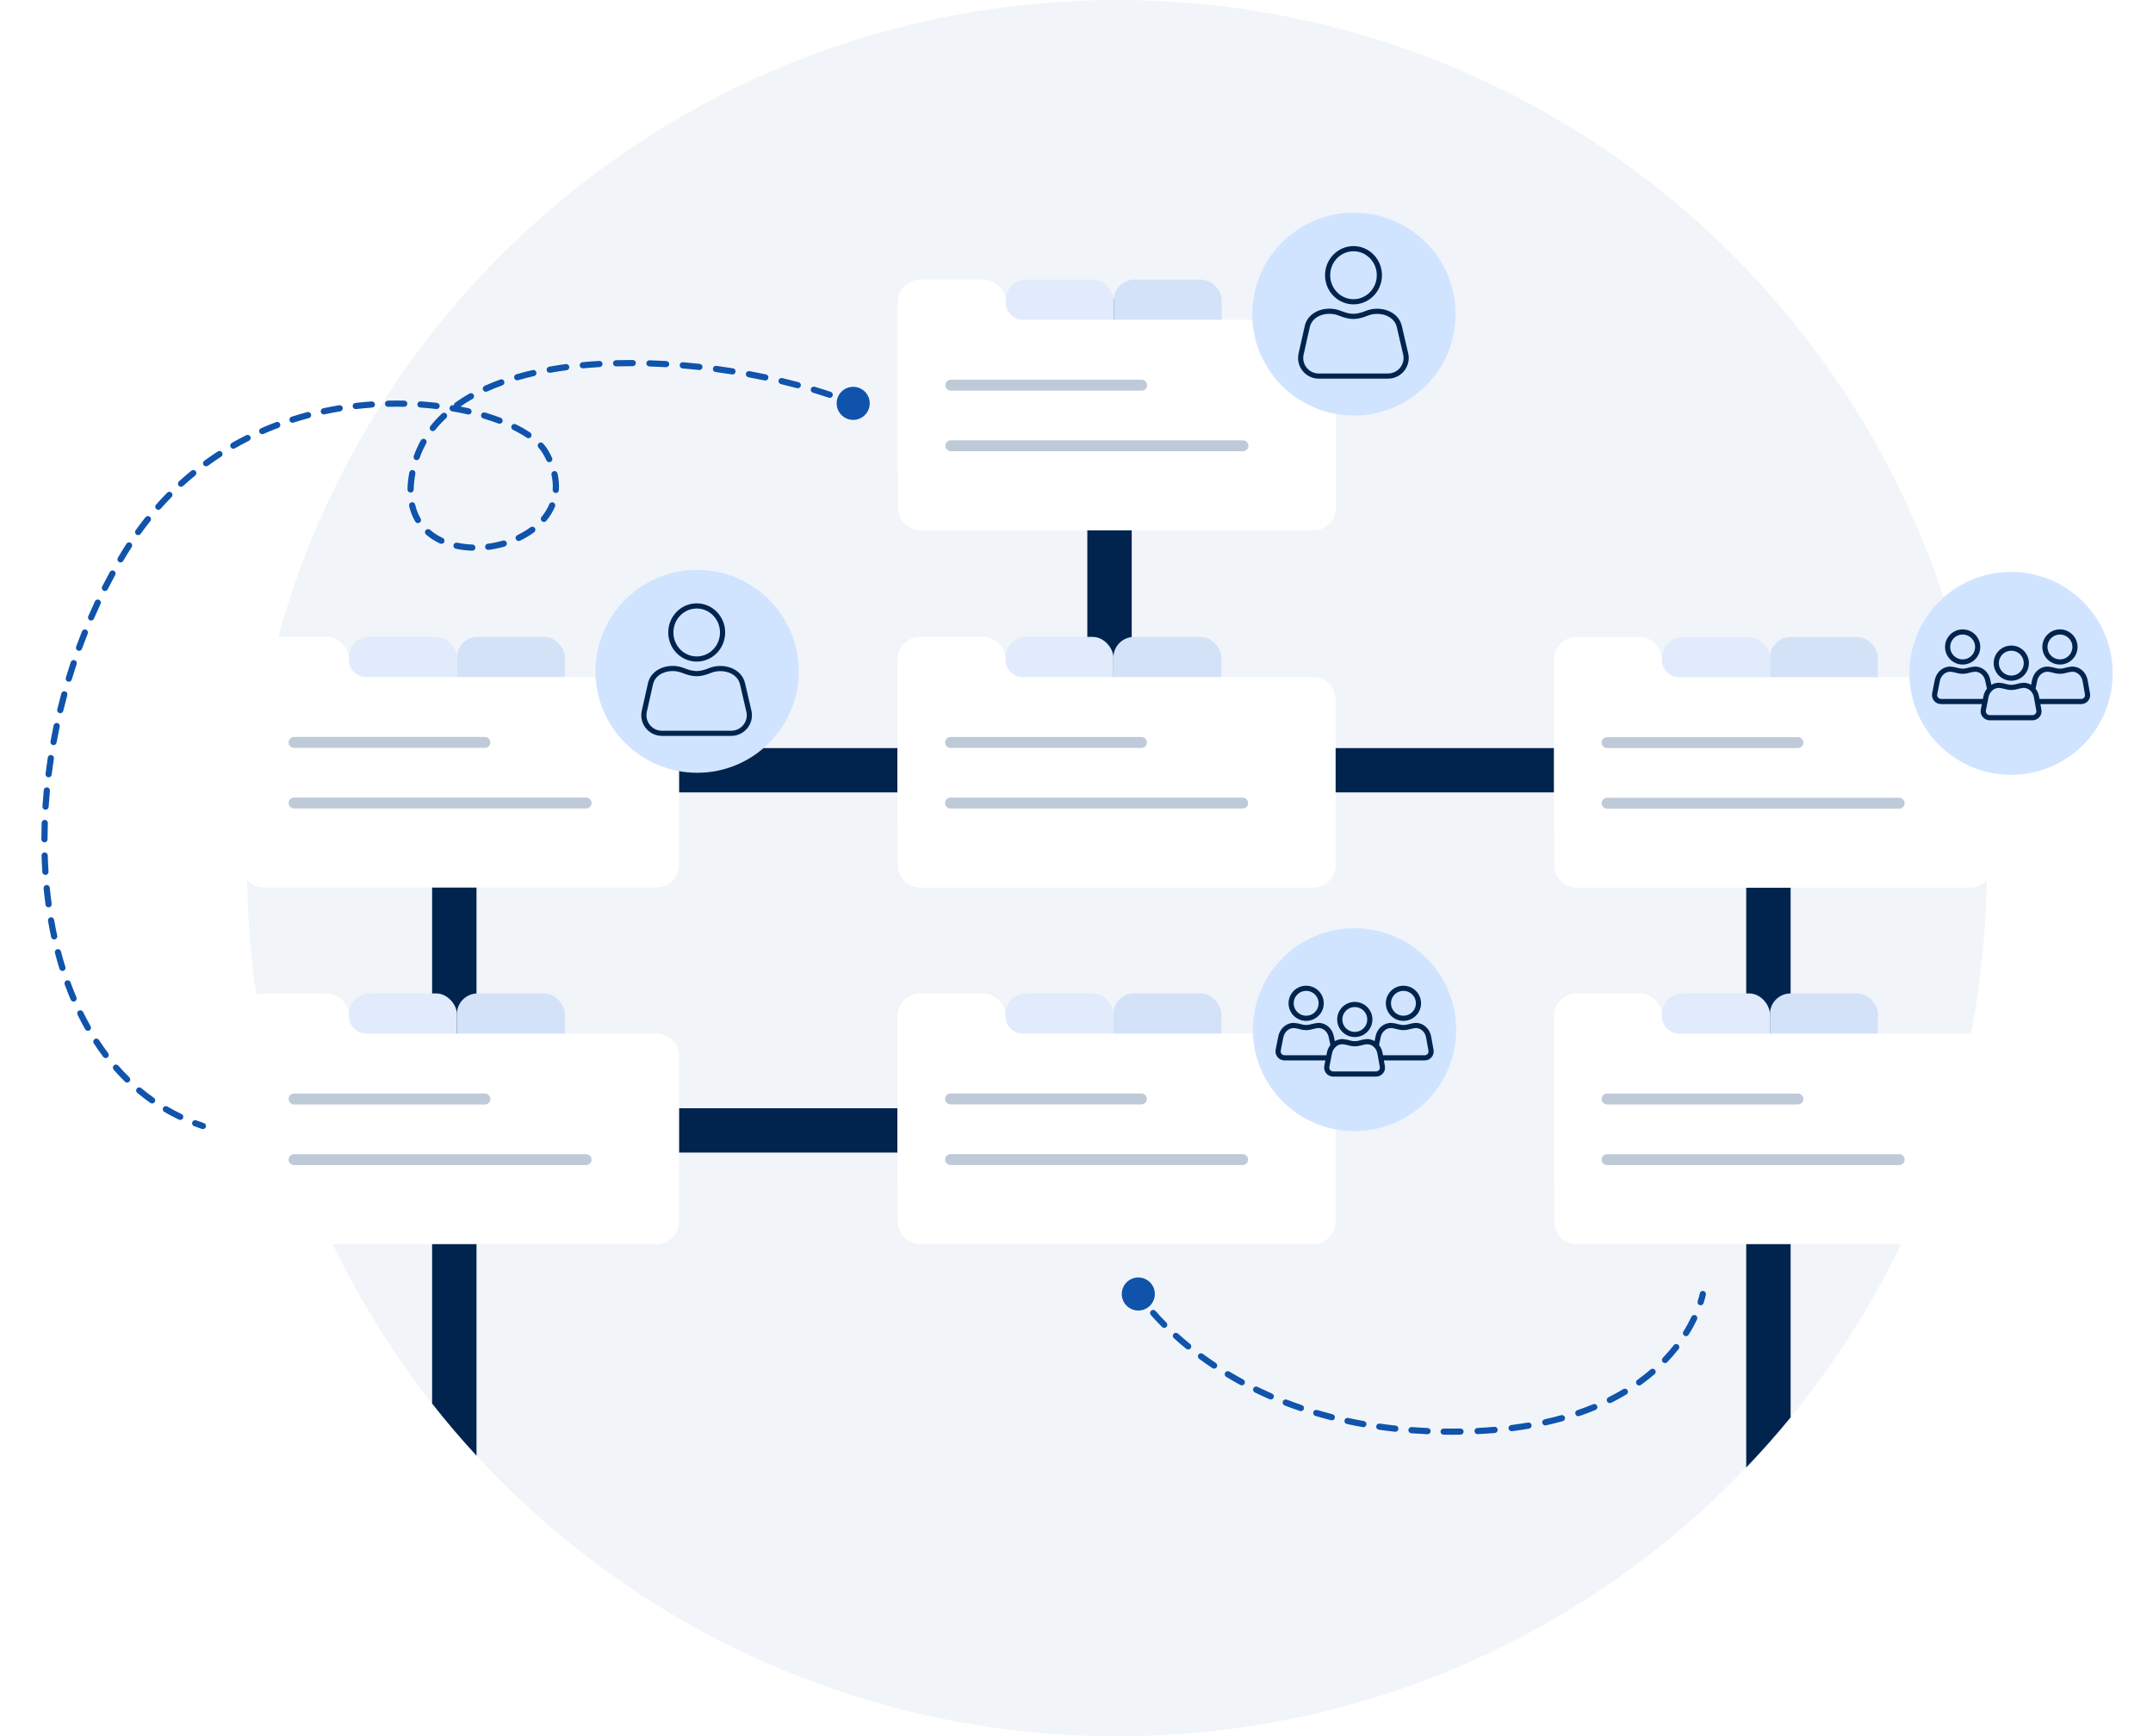 <svg width="2083" height="1680" viewBox="0 0 2083 1680" fill="none" xmlns="http://www.w3.org/2000/svg">
<path d="M1080.6 0C615.784 0 238.976 376.081 238.976 840C238.976 1035.46 305.866 1215.33 418.045 1358.05V766.723V723.83H1051.95V289.532H1094.93V723.83H1732.41V766.723V1371.44C1851.05 1226.66 1922.22 1041.62 1922.22 840C1922.22 376.081 1545.42 0 1080.6 0Z" fill="#F1F5F9"/>
<path d="M1094.93 766.723H1051.95H461.022V1072.34H940.926V1115.23H461.022V1408.52C614.838 1575.42 835.482 1680 1080.6 1680C1320.07 1680 1536.18 1580.18 1689.43 1419.96V766.723H1094.93Z" fill="#F1F5F9"/>
<path d="M1094.93 289.532H1051.95V723.83H418.045V766.723V1072.34V1115.23V1358.05C431.711 1375.44 446.05 1392.27 461.022 1408.52V1115.23H940.926V1072.34H461.022V766.723H1051.95H1094.93H1689.43V1419.96C1704.37 1404.35 1718.71 1388.16 1732.41 1371.44V766.723V723.83H1094.93V289.532Z" fill="#00244E"/>
<g filter="url(#filter0_d_1_2176)">
<rect x="1711.37" y="960.238" width="104.497" height="204.363" rx="20" fill="#D4E2F8"/>
<rect x="1606.87" y="960.24" width="104.497" height="204.363" rx="20" fill="#E1EBFB"/>
<path d="M1524.35 960.24C1512.21 960.24 1502.37 970.061 1502.37 982.176L1502.37 1142.67C1502.37 1143.39 1502.41 1144.11 1502.48 1144.81C1502.59 1146 1502.72 1147.19 1502.72 1148.38L1502.72 1180.9C1502.72 1193.01 1512.57 1202.83 1524.7 1202.83L1904.38 1202.83C1916.52 1202.83 1926.36 1193.01 1926.36 1180.9L1926.36 1021.03C1926.36 1008.92 1916.52 999.094 1904.38 999.094L1623.79 999.094C1614.45 999.094 1606.87 991.52 1606.87 982.176V982.176C1606.87 970.061 1597.03 960.24 1584.89 960.24L1524.35 960.24Z" fill="white"/>
<path d="M1548.53 1062.37C1548.53 1059.46 1550.9 1057.09 1553.82 1057.09L1738.44 1057.09C1741.36 1057.09 1743.73 1059.46 1743.73 1062.37C1743.73 1065.29 1741.36 1067.65 1738.44 1067.65L1553.82 1067.65C1550.9 1067.65 1548.53 1065.29 1548.53 1062.37Z" fill="#BFCAD8"/>
<path d="M1548.53 1121.03C1548.53 1118.11 1550.9 1115.75 1553.82 1115.75L1836.4 1115.75C1839.32 1115.75 1841.69 1118.11 1841.69 1121.03C1841.69 1123.94 1839.32 1126.31 1836.4 1126.31L1553.82 1126.31C1550.9 1126.31 1548.53 1123.94 1548.53 1121.03Z" fill="#BFCAD8"/>
<rect x="1076.21" y="960.181" width="104.497" height="204.363" rx="20" fill="#D4E2F8"/>
<rect x="971.713" y="960.184" width="104.497" height="204.363" rx="20" fill="#E1EBFB"/>
<path d="M889.194 960.183C877.056 960.183 867.215 970.004 867.215 982.12L867.215 1142.61C867.215 1143.33 867.251 1144.05 867.319 1144.76C867.435 1145.94 867.566 1147.13 867.566 1148.33L867.566 1180.84C867.566 1192.95 877.406 1202.78 889.545 1202.78L1269.22 1202.78C1281.36 1202.78 1291.2 1192.95 1291.2 1180.84L1291.2 1020.97C1291.2 1008.86 1281.36 999.037 1269.22 999.037L988.63 999.037C979.287 999.037 971.712 991.463 971.712 982.12V982.12C971.712 970.004 961.872 960.183 949.733 960.183L889.194 960.183Z" fill="white"/>
<path d="M913.373 1062.31C913.373 1059.4 915.74 1057.04 918.66 1057.04L1103.28 1057.04C1106.2 1057.04 1108.57 1059.4 1108.57 1062.31C1108.57 1065.23 1106.2 1067.59 1103.28 1067.59L918.66 1067.59C915.74 1067.59 913.373 1065.23 913.373 1062.31Z" fill="#BFCAD8"/>
<path d="M913.372 1120.97C913.372 1118.06 915.739 1115.69 918.66 1115.69L1201.24 1115.69C1204.16 1115.69 1206.53 1118.06 1206.53 1120.97C1206.53 1123.89 1204.16 1126.25 1201.24 1126.25L918.66 1126.25C915.739 1126.25 913.372 1123.89 913.372 1120.97Z" fill="#BFCAD8"/>
<g filter="url(#filter1_i_1_2176)">
<path d="M1406.84 994.32C1406.84 1048.53 1362.81 1092.48 1308.49 1092.48C1254.17 1092.48 1210.14 1048.53 1210.14 994.32C1210.14 940.107 1254.17 896.158 1308.49 896.158C1362.81 896.158 1406.84 940.107 1406.84 994.32Z" fill="#D1E4FF"/>
</g>
<path d="M1288.83 1010.83L1287.02 1002.29C1285.87 995.846 1280.4 990.732 1273.87 991.294C1269.45 991.674 1267.12 993.247 1262.69 993.247C1258.25 993.247 1255.92 991.674 1251.51 991.294C1244.95 990.73 1239.43 995.807 1238.16 1002.25L1235.64 1015.1C1234.88 1018.96 1237.83 1022.55 1241.77 1022.55L1283.27 1022.55M1335.9 1022.55L1377.4 1022.55C1381.24 1022.55 1384.15 1019.08 1383.48 1015.3L1381.15 1002.29C1379.99 995.846 1374.53 990.732 1368 991.294C1363.58 991.674 1361.25 993.247 1356.81 993.247C1352.38 993.247 1350.05 991.674 1345.63 991.294C1339.07 990.73 1333.56 995.807 1332.29 1002.25L1330.57 1010.83M1324.29 985.433C1324.29 993.447 1317.78 999.943 1309.75 999.943C1301.72 999.943 1295.21 993.447 1295.21 985.433C1295.21 977.42 1301.72 970.923 1309.75 970.923C1317.78 970.923 1324.29 977.42 1324.29 985.433ZM1309.75 1008.9C1305.32 1008.9 1302.98 1007.33 1298.57 1006.95C1292.01 1006.39 1286.5 1011.46 1285.23 1017.91L1282.7 1030.76C1281.94 1034.62 1284.9 1038.2 1288.83 1038.2L1330.34 1038.2C1334.18 1038.2 1337.09 1034.74 1336.41 1030.96L1334.08 1017.95C1332.93 1011.5 1327.47 1006.39 1320.93 1006.95C1316.52 1007.33 1314.18 1008.9 1309.75 1008.9ZM1277.22 969.776C1277.22 977.79 1270.71 984.286 1262.68 984.286C1254.66 984.286 1248.15 977.79 1248.15 969.776C1248.15 961.762 1254.66 955.266 1262.68 955.266C1270.71 955.266 1277.22 961.762 1277.22 969.776ZM1371.35 969.776C1371.35 977.79 1364.84 984.286 1356.81 984.286C1348.78 984.286 1342.27 977.79 1342.27 969.776C1342.27 961.762 1348.78 955.266 1356.81 955.266C1364.84 955.266 1371.35 961.762 1371.35 969.776Z" stroke="#00244E" stroke-width="5"/>
<rect x="441.05" y="960.238" width="104.497" height="204.363" rx="20" fill="#D4E2F8"/>
<rect x="336.554" y="960.24" width="104.497" height="204.363" rx="20" fill="#E1EBFB"/>
<path d="M254.035 960.24C241.896 960.24 232.056 970.061 232.056 982.176L232.056 1142.67C232.056 1143.39 232.091 1144.11 232.16 1144.81C232.275 1146 232.406 1147.19 232.406 1148.38L232.406 1180.9C232.406 1193.01 242.247 1202.83 254.385 1202.83L634.064 1202.83C646.203 1202.83 656.043 1193.01 656.043 1180.9L656.043 1021.03C656.043 1008.92 646.203 999.094 634.064 999.094L353.471 999.094C344.127 999.094 336.553 991.52 336.553 982.176V982.176C336.553 970.061 326.712 960.24 314.574 960.24L254.035 960.24Z" fill="white"/>
<path d="M278.213 1062.37C278.213 1059.46 280.58 1057.09 283.501 1057.09L468.12 1057.09C471.04 1057.09 473.408 1059.46 473.408 1062.37C473.408 1065.29 471.04 1067.65 468.12 1067.65L283.501 1067.65C280.58 1067.65 278.213 1065.29 278.213 1062.37Z" fill="#BFCAD8"/>
<path d="M278.212 1121.03C278.212 1118.11 280.58 1115.75 283.5 1115.75L566.081 1115.75C569.001 1115.75 571.369 1118.11 571.369 1121.03C571.369 1123.94 569.001 1126.31 566.081 1126.31L283.5 1126.31C280.58 1126.31 278.212 1123.94 278.212 1121.03Z" fill="#BFCAD8"/>
<rect x="1711.37" y="615.398" width="104.497" height="204.363" rx="20" fill="#D4E2F8"/>
<rect x="1606.87" y="615.401" width="104.497" height="204.363" rx="20" fill="#E1EBFB"/>
<path d="M1524.35 615.4C1512.21 615.4 1502.37 625.221 1502.37 637.337L1502.37 797.826C1502.37 798.55 1502.41 799.266 1502.48 799.973C1502.59 801.161 1502.72 802.35 1502.72 803.545L1502.72 836.056C1502.72 848.172 1512.57 857.993 1524.7 857.993L1904.38 857.993C1916.52 857.993 1926.36 848.172 1926.36 836.056L1926.36 676.191C1926.36 664.076 1916.52 654.254 1904.38 654.254L1623.79 654.254C1614.45 654.254 1606.87 646.68 1606.87 637.337V637.337C1606.87 625.221 1597.03 615.4 1584.89 615.4L1524.35 615.4Z" fill="white"/>
<path d="M1548.53 717.532C1548.53 714.617 1550.9 712.254 1553.82 712.254L1738.44 712.254C1741.36 712.254 1743.73 714.617 1743.73 717.532C1743.73 720.446 1741.36 722.809 1738.44 722.809L1553.82 722.809C1550.9 722.809 1548.53 720.446 1548.53 717.532Z" fill="#BFCAD8"/>
<path d="M1548.53 776.19C1548.53 773.275 1550.9 770.912 1553.82 770.912L1836.4 770.912C1839.32 770.912 1841.69 773.275 1841.69 776.19C1841.69 779.104 1839.32 781.467 1836.4 781.467L1553.82 781.467C1550.9 781.467 1548.53 779.104 1548.53 776.19Z" fill="#BFCAD8"/>
<g filter="url(#filter2_i_1_2176)">
<path d="M2042 649.537C2042 703.75 1997.97 747.699 1943.65 747.699C1889.33 747.699 1845.3 703.75 1845.3 649.537C1845.3 595.324 1889.33 551.375 1943.65 551.375C1997.97 551.375 2042 595.324 2042 649.537Z" fill="#D1E4FF"/>
</g>
<path d="M1923.99 666.049L1922.18 657.506C1921.03 651.063 1915.56 645.949 1909.03 646.511C1904.61 646.891 1902.28 648.464 1897.85 648.464C1893.41 648.464 1891.08 646.891 1886.66 646.511C1880.11 645.947 1874.59 651.024 1873.32 657.47L1870.79 670.321C1870.04 674.176 1872.99 677.764 1876.93 677.764L1918.43 677.764M1971.05 677.764L2012.56 677.764C2016.4 677.764 2019.31 674.296 2018.63 670.519L2016.31 657.506C2015.15 651.063 2009.69 645.949 2003.16 646.511C1998.74 646.891 1996.41 648.464 1991.97 648.464C1987.54 648.464 1985.21 646.891 1980.79 646.511C1974.23 645.947 1968.72 651.024 1967.45 657.47L1965.73 666.049M1959.44 640.65C1959.44 648.664 1952.94 655.16 1944.91 655.16C1936.88 655.16 1930.37 648.664 1930.37 640.65C1930.37 632.637 1936.88 626.14 1944.91 626.14C1952.94 626.14 1959.44 632.637 1959.44 640.65ZM1944.91 664.122C1940.48 664.122 1938.14 662.548 1933.73 662.168C1927.17 661.604 1921.65 666.681 1920.39 673.128L1917.86 685.978C1917.1 689.833 1920.06 693.421 1923.99 693.421L1965.49 693.421C1969.34 693.421 1972.25 689.953 1971.57 686.177L1969.24 673.163C1968.09 666.721 1962.63 661.606 1956.09 662.168C1951.68 662.548 1949.34 664.122 1944.91 664.122ZM1912.38 624.993C1912.38 633.007 1905.87 639.503 1897.84 639.503C1889.81 639.503 1883.31 633.007 1883.31 624.993C1883.31 616.979 1889.81 610.483 1897.84 610.483C1905.87 610.483 1912.38 616.979 1912.38 624.993ZM2006.51 624.993C2006.51 633.007 2000 639.503 1991.97 639.503C1983.94 639.503 1977.43 633.007 1977.43 624.993C1977.43 616.979 1983.94 610.483 1991.97 610.483C2000 610.483 2006.51 616.979 2006.51 624.993Z" stroke="#00244E" stroke-width="5"/>
<rect x="1076.21" y="615.26" width="104.497" height="204.363" rx="20" fill="#D4E2F8"/>
<rect x="971.713" y="615.262" width="104.497" height="204.363" rx="20" fill="#E1EBFB"/>
<path d="M889.194 615.261C877.056 615.261 867.215 625.083 867.215 637.198L867.215 797.687C867.215 798.412 867.251 799.128 867.319 799.834C867.435 801.023 867.566 802.212 867.566 803.406L867.566 835.918C867.566 848.033 877.406 857.855 889.545 857.855L1269.22 857.855C1281.36 857.855 1291.2 848.033 1291.2 835.918L1291.2 676.053C1291.2 663.937 1281.36 654.116 1269.22 654.116L988.63 654.116C979.287 654.116 971.712 646.542 971.712 637.198V637.198C971.712 625.083 961.872 615.261 949.733 615.261L889.194 615.261Z" fill="white"/>
<path d="M913.373 717.393C913.373 714.478 915.74 712.116 918.66 712.116L1103.28 712.116C1106.2 712.116 1108.57 714.478 1108.57 717.393C1108.57 720.308 1106.2 722.671 1103.28 722.671L918.66 722.671C915.74 722.671 913.373 720.308 913.373 717.393Z" fill="#BFCAD8"/>
<path d="M913.372 776.051C913.372 773.136 915.739 770.774 918.66 770.774L1201.24 770.774C1204.16 770.774 1206.53 773.136 1206.53 776.051C1206.53 778.966 1204.16 781.329 1201.24 781.329L918.66 781.329C915.739 781.329 913.372 778.966 913.372 776.051Z" fill="#BFCAD8"/>
<rect x="441.05" y="615.204" width="104.497" height="204.363" rx="20" fill="#D4E2F8"/>
<rect x="336.554" y="615.206" width="104.497" height="204.363" rx="20" fill="#E1EBFB"/>
<path d="M254.035 615.205C241.896 615.205 232.056 625.027 232.056 637.142L232.056 797.631C232.056 798.356 232.091 799.072 232.16 799.778C232.275 800.967 232.406 802.156 232.406 803.35L232.406 835.862C232.406 847.977 242.247 857.798 254.385 857.798L634.064 857.798C646.203 857.798 656.043 847.977 656.043 835.862L656.043 675.997C656.043 663.881 646.203 654.06 634.064 654.06L353.471 654.06C344.127 654.06 336.553 646.485 336.553 637.142V637.142C336.553 625.027 326.712 615.205 314.574 615.205L254.035 615.205Z" fill="white"/>
<path d="M278.213 717.337C278.213 714.422 280.58 712.059 283.501 712.059L468.12 712.059C471.04 712.059 473.408 714.422 473.408 717.337C473.408 720.252 471.04 722.614 468.12 722.614L283.501 722.614C280.58 722.614 278.213 720.252 278.213 717.337Z" fill="#BFCAD8"/>
<path d="M278.212 775.995C278.212 773.08 280.58 770.717 283.5 770.717L566.081 770.717C569.001 770.717 571.369 773.08 571.369 775.995C571.369 778.91 569.001 781.273 566.081 781.273L283.5 781.273C280.58 781.273 278.212 778.91 278.212 775.995Z" fill="#BFCAD8"/>
<g filter="url(#filter3_i_1_2176)">
<path d="M770.796 647.571C770.796 701.785 726.763 745.733 672.445 745.733C618.126 745.733 574.093 701.785 574.093 647.571C574.093 593.358 618.126 549.409 672.445 549.409C726.763 549.409 770.796 593.358 770.796 647.571Z" fill="#D1E4FF"/>
</g>
<path d="M698.09 610.974C698.09 625.216 686.826 636.662 673.053 636.662C659.281 636.662 648.017 625.216 648.017 610.974C648.017 596.731 659.281 585.286 673.053 585.286C686.826 585.286 698.09 596.731 698.09 610.974Z" stroke="#00244E" stroke-width="5"/>
<path d="M717.38 660.601L723.53 687.083C726.079 698.056 717.748 708.542 706.484 708.542L639.437 708.542C628.227 708.542 619.908 698.151 622.361 687.213L628.308 660.691C629.736 654.322 634.329 649.815 640.325 647.514C646.354 645.199 653.644 645.196 660.011 647.802C664.367 649.584 668.888 650.837 673.066 650.824C677.075 650.812 681.4 649.611 685.573 647.901C691.94 645.292 699.235 645.257 705.278 647.529C711.287 649.788 715.905 654.25 717.38 660.601Z" stroke="#00244E" stroke-width="5"/>
<rect x="1076.49" y="269.539" width="104.497" height="204.363" rx="20" fill="#D4E2F8"/>
<rect x="971.991" y="269.542" width="104.497" height="204.363" rx="20" fill="#E1EBFB"/>
<path d="M889.472 269.541C877.334 269.541 867.493 279.362 867.493 291.478L867.493 451.967C867.493 452.691 867.528 453.407 867.597 454.113C867.713 455.302 867.844 456.491 867.844 457.685L867.844 490.197C867.844 502.312 877.684 512.134 889.823 512.134L1269.5 512.134C1281.64 512.134 1291.48 502.312 1291.48 490.197L1291.48 330.332C1291.48 318.217 1281.64 308.395 1269.5 308.395L988.908 308.395C979.565 308.395 971.99 300.821 971.99 291.478V291.478C971.99 279.362 962.15 269.541 950.011 269.541L889.472 269.541Z" fill="white"/>
<path d="M913.65 371.672C913.65 368.758 916.018 366.395 918.938 366.395L1103.56 366.395C1106.48 366.395 1108.85 368.758 1108.85 371.672C1108.85 374.587 1106.48 376.95 1103.56 376.95L918.938 376.95C916.018 376.95 913.65 374.587 913.65 371.672Z" fill="#BFCAD8"/>
<path d="M913.65 430.33C913.65 427.416 916.017 425.053 918.937 425.053L1201.52 425.053C1204.44 425.053 1206.81 427.416 1206.81 430.33C1206.81 433.245 1204.44 435.608 1201.52 435.608L918.937 435.608C916.017 435.608 913.65 433.245 913.65 430.33Z" fill="#BFCAD8"/>
<g filter="url(#filter4_i_1_2176)">
<path d="M1406.23 301.907C1406.23 356.12 1362.2 400.069 1307.88 400.069C1253.56 400.069 1209.53 356.12 1209.53 301.907C1209.53 247.694 1253.56 203.745 1307.88 203.745C1362.2 203.745 1406.23 247.694 1406.23 301.907Z" fill="#D1E4FF"/>
</g>
<path d="M1333.53 265.309C1333.53 279.552 1322.26 290.997 1308.49 290.997C1294.72 290.997 1283.46 279.552 1283.46 265.309C1283.46 251.067 1294.72 239.621 1308.49 239.621C1322.26 239.621 1333.53 251.067 1333.53 265.309Z" stroke="#00244E" stroke-width="5"/>
<path d="M1352.82 314.936L1358.97 341.419C1361.52 352.391 1353.19 362.878 1341.92 362.878L1274.87 362.878C1263.67 362.878 1255.35 352.487 1257.8 341.549L1263.75 315.026C1265.17 308.658 1269.77 304.151 1275.76 301.849C1281.79 299.535 1289.08 299.532 1295.45 302.137C1299.8 303.92 1304.33 305.172 1308.5 305.16C1312.51 305.148 1316.84 303.946 1321.01 302.236C1327.38 299.627 1334.67 299.592 1340.72 301.864C1346.73 304.124 1351.34 308.585 1352.82 314.936Z" stroke="#00244E" stroke-width="5"/>
<path d="M1084.3 1251.06C1084.3 1242.23 1091.46 1235.06 1100.3 1235.06C1109.13 1235.06 1116.3 1242.23 1116.3 1251.06C1116.3 1259.9 1109.13 1267.06 1100.3 1267.06C1091.46 1267.06 1084.3 1259.9 1084.3 1251.06ZM1643.5 1250.54C1643.79 1248.91 1645.35 1247.82 1646.98 1248.11C1648.61 1248.4 1649.7 1249.96 1649.41 1251.59L1643.5 1250.54ZM1107.18 1255.56C1108.18 1256.89 1107.92 1258.77 1106.59 1259.77C1105.27 1260.77 1103.39 1260.51 1102.39 1259.18L1107.18 1255.56ZM1112.43 1271.41C1111.34 1270.17 1111.45 1268.27 1112.7 1267.18C1113.94 1266.08 1115.83 1266.2 1116.93 1267.44L1112.43 1271.41ZM1127.51 1278.72C1128.68 1279.9 1128.68 1281.8 1127.5 1282.97C1126.33 1284.13 1124.43 1284.13 1123.26 1282.95L1127.51 1278.72ZM1134.68 1293.83C1133.45 1292.72 1133.35 1290.82 1134.47 1289.59C1135.58 1288.36 1137.47 1288.27 1138.7 1289.38L1134.68 1293.83ZM1150.43 1299.44C1151.72 1300.49 1151.91 1302.38 1150.86 1303.66C1149.82 1304.95 1147.93 1305.14 1146.64 1304.09L1150.43 1299.44ZM1159.15 1313.79C1157.82 1312.81 1157.54 1310.93 1158.52 1309.59C1159.5 1308.26 1161.38 1307.98 1162.71 1308.96L1159.15 1313.79ZM1175.34 1317.81C1176.71 1318.73 1177.09 1320.59 1176.17 1321.97C1175.25 1323.35 1173.38 1323.72 1172.01 1322.8L1175.34 1317.81ZM1185.33 1331.25C1183.91 1330.39 1183.45 1328.55 1184.31 1327.13C1185.16 1325.71 1187 1325.26 1188.42 1326.11L1185.33 1331.25ZM1201.89 1333.82C1203.35 1334.61 1203.89 1336.43 1203.1 1337.89C1202.3 1339.34 1200.48 1339.88 1199.03 1339.09L1201.89 1333.82ZM1212.99 1346.29C1211.51 1345.56 1210.89 1343.76 1211.61 1342.27C1212.34 1340.78 1214.14 1340.17 1215.62 1340.89L1212.99 1346.29ZM1229.68 1347.38C1231.19 1348.04 1231.89 1349.81 1231.23 1351.33C1230.56 1352.85 1228.8 1353.54 1227.28 1352.88L1229.68 1347.38ZM1241.83 1358.86C1240.29 1358.27 1239.52 1356.53 1240.12 1354.98C1240.72 1353.44 1242.46 1352.67 1244 1353.27L1241.83 1358.86ZM1258.56 1358.57C1260.13 1359.1 1260.97 1360.81 1260.43 1362.37C1259.9 1363.94 1258.19 1364.78 1256.63 1364.25L1258.56 1358.57ZM1271.62 1369.03C1270.03 1368.56 1269.12 1366.89 1269.6 1365.3C1270.07 1363.71 1271.74 1362.8 1273.33 1363.28L1271.62 1369.03ZM1288.27 1367.41C1289.87 1367.82 1290.84 1369.45 1290.43 1371.06C1290.02 1372.66 1288.38 1373.63 1286.78 1373.22L1288.27 1367.41ZM1302.08 1376.83C1300.46 1376.48 1299.44 1374.89 1299.79 1373.27C1300.14 1371.65 1301.73 1370.62 1303.35 1370.97L1302.08 1376.83ZM1318.57 1373.98C1320.2 1374.27 1321.28 1375.83 1320.99 1377.46C1320.7 1379.09 1319.14 1380.17 1317.51 1379.88L1318.57 1373.98ZM1333.04 1382.38C1331.4 1382.15 1330.26 1380.63 1330.49 1378.99C1330.73 1377.35 1332.25 1376.21 1333.89 1376.44L1333.04 1382.38ZM1349.3 1378.38C1350.95 1378.56 1352.14 1380.04 1351.96 1381.69C1351.78 1383.34 1350.3 1384.53 1348.66 1384.35L1349.3 1378.38ZM1364.35 1385.8C1362.7 1385.67 1361.46 1384.23 1361.59 1382.58C1361.71 1380.93 1363.15 1379.69 1364.8 1379.82L1364.35 1385.8ZM1380.26 1380.75C1381.91 1380.82 1383.2 1382.22 1383.12 1383.88C1383.05 1385.53 1381.65 1386.82 1379.99 1386.74L1380.26 1380.75ZM1395.65 1387.21C1394 1387.18 1392.67 1385.82 1392.7 1384.16C1392.72 1382.51 1394.08 1381.18 1395.74 1381.21L1395.65 1387.21ZM1411.96 1381.2C1413.62 1381.17 1414.98 1382.49 1415.01 1384.15C1415.04 1385.81 1413.72 1387.17 1412.06 1387.2L1411.96 1381.2ZM1428.67 1386.66C1427.02 1386.74 1425.61 1385.47 1425.53 1383.81C1425.45 1382.16 1426.72 1380.75 1428.38 1380.67L1428.67 1386.66ZM1444.75 1379.57C1446.4 1379.42 1447.85 1380.65 1447.99 1382.3C1448.13 1383.95 1446.91 1385.4 1445.26 1385.54L1444.75 1379.57ZM1461.81 1383.8C1460.17 1384 1458.67 1382.84 1458.46 1381.19C1458.25 1379.55 1459.42 1378.05 1461.06 1377.84L1461.81 1383.8ZM1477.3 1375.44C1478.94 1375.16 1480.49 1376.26 1480.76 1377.89C1481.04 1379.52 1479.95 1381.07 1478.31 1381.35L1477.3 1375.44ZM1494.72 1378.15C1493.1 1378.5 1491.5 1377.48 1491.14 1375.86C1490.78 1374.25 1491.8 1372.64 1493.42 1372.29L1494.72 1378.15ZM1509.36 1368.32C1510.95 1367.88 1512.61 1368.82 1513.05 1370.41C1513.49 1372.01 1512.56 1373.66 1510.96 1374.11L1509.36 1368.32ZM1526.97 1369.16C1525.4 1369.7 1523.7 1368.86 1523.16 1367.29C1522.63 1365.73 1523.46 1364.02 1525.03 1363.49L1526.97 1369.16ZM1540.34 1357.71C1541.87 1357.08 1543.62 1357.8 1544.26 1359.33C1544.89 1360.86 1544.17 1362.62 1542.64 1363.25L1540.34 1357.71ZM1557.83 1356.32C1556.35 1357.06 1554.55 1356.46 1553.81 1354.98C1553.07 1353.5 1553.67 1351.7 1555.15 1350.96L1557.83 1356.32ZM1569.51 1343.09C1570.93 1342.23 1572.77 1342.7 1573.62 1344.12C1574.48 1345.54 1574.02 1347.38 1572.59 1348.23L1569.51 1343.09ZM1586.6 1339.03C1585.25 1340 1583.38 1339.69 1582.41 1338.35C1581.44 1337 1581.75 1335.13 1583.09 1334.16L1586.6 1339.03ZM1595.92 1324.06C1597.17 1322.97 1599.06 1323.11 1600.15 1324.37C1601.23 1325.62 1601.09 1327.51 1599.84 1328.6L1595.92 1324.06ZM1612.05 1317C1610.9 1318.2 1609 1318.24 1607.8 1317.1C1606.61 1315.95 1606.57 1314.05 1607.71 1312.86L1612.05 1317ZM1618.35 1300.57C1619.37 1299.27 1621.26 1299.04 1622.56 1300.06C1623.87 1301.08 1624.1 1302.96 1623.08 1304.27L1618.35 1300.57ZM1632.75 1290.46C1631.87 1291.87 1630.02 1292.3 1628.61 1291.42C1627.21 1290.54 1626.78 1288.69 1627.66 1287.29L1632.75 1290.46ZM1635.47 1273.06C1636.18 1271.57 1637.97 1270.93 1639.47 1271.64C1640.96 1272.36 1641.6 1274.15 1640.89 1275.64L1635.47 1273.06ZM1647.18 1259.92C1646.68 1261.49 1644.99 1262.36 1643.41 1261.85C1641.83 1261.35 1640.96 1259.66 1641.47 1258.08L1647.18 1259.92ZM1100.3 1251.06C1102.83 1249.46 1102.83 1249.46 1102.83 1249.46C1102.83 1249.46 1102.83 1249.46 1102.83 1249.46C1102.83 1249.46 1102.83 1249.46 1102.83 1249.46C1102.83 1249.46 1102.83 1249.46 1102.83 1249.46C1102.83 1249.46 1102.83 1249.46 1102.83 1249.46C1102.84 1249.46 1102.84 1249.47 1102.84 1249.48C1102.85 1249.49 1102.87 1249.51 1102.89 1249.54C1102.93 1249.61 1102.99 1249.7 1103.08 1249.83C1103.25 1250.1 1103.51 1250.49 1103.87 1251.01C1104.59 1252.06 1105.69 1253.6 1107.18 1255.56L1102.39 1259.18C1100.85 1257.15 1099.7 1255.53 1098.94 1254.42C1098.55 1253.86 1098.26 1253.43 1098.07 1253.14C1097.97 1252.99 1097.9 1252.88 1097.85 1252.8C1097.82 1252.76 1097.8 1252.73 1097.79 1252.7C1097.78 1252.69 1097.77 1252.69 1097.77 1252.68C1097.77 1252.68 1097.77 1252.67 1097.76 1252.67C1097.76 1252.67 1097.76 1252.67 1097.76 1252.67C1097.76 1252.67 1097.76 1252.67 1097.76 1252.67C1097.76 1252.67 1097.76 1252.67 1097.76 1252.67C1097.76 1252.67 1097.76 1252.67 1100.3 1251.06ZM1116.93 1267.44C1119.95 1270.86 1123.47 1274.66 1127.51 1278.72L1123.26 1282.95C1119.13 1278.8 1115.52 1274.92 1112.43 1271.41L1116.93 1267.44ZM1138.7 1289.38C1142.32 1292.64 1146.23 1296.01 1150.43 1299.44L1146.64 1304.09C1142.36 1300.6 1138.37 1297.16 1134.68 1293.83L1138.7 1289.38ZM1162.71 1308.96C1166.71 1311.9 1170.91 1314.86 1175.34 1317.81L1172.01 1322.8C1167.5 1319.8 1163.22 1316.78 1159.15 1313.79L1162.71 1308.96ZM1188.42 1326.11C1192.73 1328.71 1197.22 1331.28 1201.89 1333.82L1199.03 1339.09C1194.28 1336.51 1189.71 1333.89 1185.33 1331.25L1188.42 1326.11ZM1215.62 1340.89C1220.16 1343.1 1224.84 1345.27 1229.68 1347.38L1227.28 1352.88C1222.36 1350.74 1217.6 1348.53 1212.99 1346.29L1215.62 1340.89ZM1244 1353.27C1248.72 1355.1 1253.58 1356.87 1258.56 1358.57L1256.63 1364.25C1251.56 1362.52 1246.63 1360.72 1241.83 1358.86L1244 1353.27ZM1273.33 1363.28C1278.19 1364.72 1283.17 1366.1 1288.27 1367.41L1286.78 1373.22C1281.61 1371.9 1276.55 1370.5 1271.62 1369.03L1273.33 1363.28ZM1303.35 1370.97C1308.32 1372.05 1313.39 1373.05 1318.57 1373.98L1317.51 1379.88C1312.26 1378.94 1307.12 1377.92 1302.08 1376.83L1303.35 1370.97ZM1333.89 1376.44C1338.93 1377.16 1344.07 1377.81 1349.3 1378.38L1348.66 1384.35C1343.36 1383.77 1338.15 1383.11 1333.04 1382.38L1333.89 1376.44ZM1364.8 1379.82C1369.87 1380.2 1375.02 1380.51 1380.26 1380.75L1379.99 1386.74C1374.69 1386.5 1369.48 1386.19 1364.35 1385.8L1364.8 1379.82ZM1395.74 1381.21C1398.34 1381.24 1400.96 1381.26 1403.6 1381.26L1403.6 1387.26C1400.93 1387.26 1398.28 1387.24 1395.65 1387.21L1395.74 1381.21ZM1403.6 1381.26C1406.42 1381.26 1409.21 1381.24 1411.96 1381.2L1412.06 1387.2C1409.27 1387.24 1406.45 1387.26 1403.6 1387.26L1403.6 1381.26ZM1428.38 1380.67C1433.98 1380.39 1439.43 1380.02 1444.75 1379.57L1445.26 1385.54C1439.87 1386.01 1434.34 1386.38 1428.67 1386.66L1428.38 1380.67ZM1461.06 1377.84C1466.64 1377.14 1472.05 1376.33 1477.3 1375.44L1478.31 1381.35C1472.98 1382.26 1467.48 1383.08 1461.81 1383.8L1461.06 1377.84ZM1493.42 1372.29C1498.93 1371.07 1504.24 1369.74 1509.36 1368.32L1510.96 1374.11C1505.74 1375.56 1500.33 1376.91 1494.72 1378.15L1493.42 1372.29ZM1525.03 1363.49C1530.37 1361.66 1535.47 1359.73 1540.34 1357.71L1542.64 1363.25C1537.64 1365.32 1532.43 1367.3 1526.97 1369.16L1525.03 1363.49ZM1555.15 1350.96C1560.22 1348.42 1565 1345.79 1569.51 1343.09L1572.59 1348.23C1567.95 1351.02 1563.03 1353.72 1557.83 1356.32L1555.15 1350.96ZM1583.09 1334.16C1587.7 1330.85 1591.97 1327.47 1595.92 1324.06L1599.84 1328.6C1595.76 1332.12 1591.35 1335.62 1586.6 1339.03L1583.09 1334.16ZM1607.71 1312.86C1611.67 1308.72 1615.2 1304.61 1618.35 1300.57L1623.08 1304.27C1619.81 1308.45 1616.14 1312.72 1612.05 1317L1607.71 1312.86ZM1627.66 1287.29C1630.83 1282.2 1633.4 1277.41 1635.47 1273.06L1640.89 1275.64C1638.72 1280.18 1636.05 1285.18 1632.75 1290.46L1627.66 1287.29ZM1641.47 1258.08C1642.25 1255.65 1642.77 1253.74 1643.08 1252.44C1643.24 1251.8 1643.35 1251.31 1643.41 1250.98C1643.45 1250.82 1643.47 1250.7 1643.49 1250.63C1643.49 1250.59 1643.5 1250.56 1643.5 1250.55C1643.5 1250.54 1643.5 1250.54 1643.5 1250.53C1643.5 1250.53 1643.5 1250.53 1643.5 1250.53C1643.5 1250.53 1643.5 1250.53 1643.5 1250.54C1643.5 1250.54 1643.5 1250.54 1643.5 1250.54C1643.5 1250.54 1643.5 1250.54 1643.5 1250.54C1643.5 1250.54 1643.5 1250.54 1646.46 1251.06C1649.41 1251.59 1649.41 1251.59 1649.41 1251.59C1649.41 1251.59 1649.41 1251.59 1649.41 1251.59C1649.41 1251.59 1649.41 1251.59 1649.41 1251.59C1649.41 1251.59 1649.41 1251.6 1649.41 1251.6C1649.41 1251.6 1649.41 1251.6 1649.41 1251.61C1649.41 1251.62 1649.4 1251.63 1649.4 1251.65C1649.4 1251.68 1649.39 1251.72 1649.38 1251.77C1649.36 1251.87 1649.33 1252.02 1649.29 1252.22C1649.21 1252.6 1649.08 1253.16 1648.91 1253.87C1648.56 1255.29 1648.01 1257.34 1647.18 1259.92L1641.47 1258.08Z" fill="#1053AB"/>
<path d="M808.451 389.277C808.451 398.114 815.615 405.277 824.451 405.277C833.288 405.277 840.451 398.114 840.451 389.277C840.451 380.441 833.288 373.277 824.451 373.277C815.615 373.277 808.451 380.441 808.451 389.277ZM396.738 464.854L393.757 464.523L396.738 464.854ZM526.816 436.356L524.218 437.855L524.218 437.855L526.816 436.356ZM119.662 533.46L117.102 531.896L119.662 533.46ZM194.348 1091.36C195.919 1091.88 197.619 1091.03 198.144 1089.46C198.67 1087.89 197.822 1086.19 196.25 1085.67L194.348 1091.36ZM188.892 1083.04C187.344 1082.45 185.611 1083.23 185.021 1084.77C184.432 1086.32 185.21 1088.06 186.759 1088.65L188.892 1083.04ZM172.054 1082.34C173.548 1083.06 175.34 1082.43 176.055 1080.93C176.77 1079.44 176.139 1077.65 174.644 1076.93L172.054 1082.34ZM160.956 1069.66C159.527 1068.82 157.689 1069.3 156.851 1070.73C156.013 1072.16 156.492 1074 157.921 1074.84L160.956 1069.66ZM144.465 1066.17C145.819 1067.12 147.691 1066.8 148.646 1065.44C149.601 1064.09 149.277 1062.22 147.923 1061.26L144.465 1066.17ZM135.625 1051.81C134.355 1050.74 132.463 1050.91 131.4 1052.18C130.337 1053.45 130.505 1055.35 131.776 1056.41L135.625 1051.81ZM119.921 1045.66C121.103 1046.82 123.003 1046.8 124.164 1045.62C125.325 1044.44 125.307 1042.54 124.125 1041.38L119.921 1045.66ZM113.465 1030.07C112.374 1028.82 110.479 1028.69 109.231 1029.78C107.984 1030.87 107.856 1032.77 108.947 1034.02L113.465 1030.07ZM98.879 1021.61C99.877 1022.94 101.758 1023.2 103.081 1022.2C104.404 1021.2 104.668 1019.32 103.67 1018L98.879 1021.61ZM94.738 1005.27C93.833 1003.88 91.974 1003.49 90.586 1004.39C89.199 1005.3 88.808 1007.16 89.713 1008.55L94.738 1005.27ZM81.432 994.919C82.247 996.361 84.078 996.869 85.52 996.054C86.962 995.238 87.47 993.408 86.655 991.966L81.432 994.919ZM79.395 978.179C78.666 976.691 76.869 976.076 75.381 976.804C73.893 977.533 73.278 979.33 74.006 980.818L79.395 978.179ZM67.403 966.322C68.049 967.848 69.809 968.561 71.335 967.916C72.861 967.271 73.575 965.511 72.929 963.985L67.403 966.322ZM67.225 949.448C66.659 947.89 64.938 947.087 63.381 947.652C61.823 948.218 61.02 949.939 61.585 951.496L67.225 949.448ZM56.515 936.399C57.005 937.982 58.685 938.868 60.268 938.379C61.851 937.889 62.737 936.209 62.247 934.626L56.515 936.399ZM57.963 919.57C57.546 917.967 55.907 917.005 54.304 917.423C52.701 917.84 51.739 919.479 52.157 921.082L57.963 919.57ZM48.488 905.642C48.837 907.262 50.433 908.292 52.053 907.943C53.672 907.594 54.703 905.998 54.353 904.378L48.488 905.642ZM51.371 889.032C51.087 887.4 49.534 886.306 47.902 886.59C46.27 886.874 45.176 888.427 45.46 890.059L51.371 889.032ZM43.042 874.363C43.264 876.005 44.774 877.156 46.416 876.935C48.058 876.714 49.21 875.204 48.989 873.562L43.042 874.363ZM47.182 857.994C47.02 856.345 45.553 855.139 43.904 855.301C42.255 855.462 41.049 856.93 41.21 858.579L47.182 857.994ZM39.94 842.737C40.044 844.39 41.469 845.646 43.122 845.543C44.776 845.439 46.032 844.014 45.928 842.36L39.94 842.737ZM45.209 826.733C45.16 825.077 43.778 823.774 42.122 823.822C40.466 823.871 39.163 825.253 39.212 826.909L45.209 826.733ZM39.002 811.053C38.997 812.71 40.337 814.057 41.993 814.062C43.65 814.066 44.997 812.727 45.002 811.07L39.002 811.053ZM45.291 795.39C45.347 793.734 44.05 792.346 42.394 792.29C40.738 792.234 39.35 793.531 39.294 795.187L45.291 795.39ZM40.075 779.328C39.969 780.981 41.223 782.408 42.876 782.514C44.53 782.621 45.956 781.367 46.063 779.713L40.075 779.328ZM47.302 764.1C47.457 762.451 46.246 760.987 44.597 760.832C42.947 760.677 41.484 761.888 41.328 763.537L47.302 764.1ZM43.045 747.78C42.842 749.424 44.01 750.922 45.655 751.125C47.299 751.329 48.797 750.161 49 748.516L43.045 747.78ZM51.149 732.975C51.4 731.337 50.275 729.807 48.637 729.556C46.999 729.306 45.468 730.431 45.218 732.068L51.149 732.975ZM47.838 716.424C47.541 718.054 48.622 719.616 50.252 719.913C51.882 720.21 53.444 719.129 53.741 717.499L47.838 716.424ZM56.764 702.12C57.107 700.499 56.07 698.907 54.449 698.564C52.828 698.222 51.236 699.259 50.894 700.88L56.764 702.12ZM54.388 685.417C54 687.028 54.991 688.648 56.602 689.036C58.213 689.423 59.833 688.432 60.221 686.821L54.388 685.417ZM64.106 671.621C64.539 670.021 63.593 668.374 61.994 667.941C60.394 667.508 58.747 668.454 58.314 670.053L64.106 671.621ZM62.669 654.812C62.191 656.398 63.09 658.072 64.677 658.549C66.264 659.027 67.937 658.128 68.414 656.541L62.669 654.812ZM73.146 641.59C73.668 640.018 72.817 638.32 71.245 637.798C69.672 637.275 67.974 638.127 67.452 639.699L73.146 641.59ZM72.664 624.725C72.097 626.282 72.9 628.003 74.456 628.57C76.013 629.137 77.735 628.335 78.302 626.778L72.664 624.725ZM83.88 612.124C84.492 610.584 83.74 608.84 82.201 608.228C80.661 607.616 78.917 608.368 78.305 609.908L83.88 612.124ZM84.376 595.259C83.72 596.78 84.42 598.546 85.941 599.203C87.462 599.86 89.228 599.159 89.885 597.638L84.376 595.259ZM96.316 583.338C97.019 581.837 96.371 580.051 94.871 579.349C93.37 578.647 91.584 579.294 90.882 580.795L96.316 583.338ZM97.822 566.536C97.074 568.015 97.666 569.819 99.144 570.567C100.623 571.315 102.428 570.723 103.176 569.244L97.822 566.536ZM110.467 555.373C111.261 553.919 110.725 552.097 109.271 551.303C107.817 550.509 105.994 551.044 105.201 552.498L110.467 555.373ZM113.027 538.693C112.187 540.121 112.663 541.959 114.091 542.8C115.519 543.64 117.358 543.164 118.198 541.736L113.027 538.693ZM126.395 528.373C127.293 526.98 126.892 525.124 125.499 524.226C124.106 523.329 122.25 523.73 121.352 525.123L126.395 528.373ZM130.209 512.086C129.244 513.434 129.554 515.308 130.902 516.272C132.249 517.237 134.123 516.926 135.087 515.579L130.209 512.086ZM144.439 503.19C145.471 501.894 145.256 500.007 143.96 498.975C142.663 497.943 140.776 498.158 139.744 499.455L144.439 503.19ZM149.936 487.309C148.838 488.55 148.954 490.446 150.195 491.544C151.435 492.642 153.331 492.526 154.429 491.285L149.936 487.309ZM165.011 479.95C166.173 478.77 166.159 476.87 164.979 475.707C163.798 474.545 161.899 474.559 160.736 475.74L165.011 479.95ZM172.132 464.778C170.907 465.894 170.819 467.791 171.934 469.016C173.05 470.241 174.948 470.33 176.172 469.214L172.132 464.778ZM187.895 459.107C189.179 458.06 189.371 456.17 188.324 454.886C187.277 453.602 185.387 453.41 184.103 454.457L187.895 459.107ZM196.641 444.795C195.301 445.77 195.005 447.646 195.98 448.986C196.955 450.325 198.832 450.621 200.171 449.646L196.641 444.795ZM212.967 440.862C214.358 439.962 214.756 438.105 213.856 436.714C212.956 435.323 211.099 434.924 209.708 435.824L212.967 440.862ZM223.237 427.588C221.799 428.411 221.3 430.244 222.122 431.682C222.945 433.12 224.778 433.619 226.216 432.796L223.237 427.588ZM239.88 425.462C241.361 424.718 241.957 422.914 241.213 421.434C240.469 419.954 238.666 419.357 237.185 420.101L239.88 425.462ZM251.509 413.371C249.991 414.036 249.3 415.805 249.965 417.323C250.629 418.841 252.399 419.532 253.916 418.867L251.509 413.371ZM268.281 413.017C269.831 412.432 270.613 410.701 270.028 409.151C269.443 407.601 267.712 406.819 266.162 407.404L268.281 413.017ZM281.099 402.197C279.521 402.703 278.652 404.392 279.157 405.97C279.663 407.548 281.352 408.417 282.929 407.911L281.099 402.197ZM297.82 403.547C299.421 403.121 300.373 401.477 299.946 399.876C299.52 398.275 297.876 397.323 296.275 397.749L297.82 403.547ZM311.649 394.053C310.029 394.402 308.998 395.997 309.346 397.617C309.694 399.237 311.29 400.268 312.91 399.919L311.649 394.053ZM328.161 397.021C329.795 396.751 330.901 395.206 330.63 393.572C330.36 391.937 328.815 390.831 327.181 391.102L328.161 397.021ZM342.834 388.888C341.188 389.081 340.011 390.572 340.205 392.218C340.398 393.863 341.889 395.04 343.535 394.847L342.834 388.888ZM358.997 393.39C360.65 393.272 361.895 391.838 361.778 390.185C361.66 388.532 360.226 387.288 358.573 387.405L358.997 393.39ZM374.366 386.65C372.71 386.691 371.4 388.067 371.441 389.723C371.482 391.38 372.858 392.689 374.514 392.648L374.366 386.65ZM390.052 392.624C391.708 392.66 393.08 391.347 393.116 389.69C393.152 388.034 391.838 386.662 390.182 386.626L390.052 392.624ZM405.988 387.34C404.335 387.226 402.902 388.474 402.788 390.127C402.674 391.78 403.922 393.212 405.575 393.326L405.988 387.34ZM421.043 394.769C422.689 394.963 424.18 393.786 424.375 392.141C424.569 390.496 423.392 389.004 421.747 388.81L421.043 394.769ZM437.416 391.065C435.783 390.787 434.233 391.885 433.954 393.518C433.676 395.151 434.774 396.701 436.407 396.98L437.416 391.065ZM451.598 400.001C453.214 400.37 454.822 399.359 455.191 397.744C455.56 396.129 454.55 394.52 452.935 394.151L451.598 400.001ZM468.237 398.143C466.648 397.673 464.979 398.581 464.51 400.17C464.041 401.759 464.948 403.428 466.537 403.897L468.237 398.143ZM481.25 408.826C482.8 409.413 484.531 408.632 485.118 407.083C485.705 405.533 484.924 403.802 483.375 403.215L481.25 408.826ZM497.959 409.505C496.472 408.774 494.674 409.387 493.943 410.873C493.212 412.36 493.825 414.158 495.311 414.889L497.959 409.505ZM508.593 422.51C509.965 423.439 511.831 423.08 512.76 421.708C513.689 420.336 513.329 418.47 511.958 417.541L508.593 422.51ZM524.429 428.105C523.318 426.876 521.421 426.779 520.192 427.889C518.962 429 518.865 430.897 519.976 432.127L524.429 428.105ZM527.709 444.529C528.411 446.03 530.197 446.676 531.698 445.974C533.198 445.271 533.845 443.486 533.143 441.985L527.709 444.529ZM538.405 457.129C538.044 455.512 536.441 454.494 534.824 454.856C533.207 455.217 532.189 456.821 532.55 458.438L538.405 457.129ZM533.727 472.852C533.614 474.505 534.862 475.936 536.515 476.049C538.168 476.162 539.6 474.914 539.713 473.261L533.727 472.852ZM535.985 489.119C536.621 487.589 535.897 485.833 534.367 485.197C532.837 484.56 531.081 485.285 530.445 486.814L535.985 489.119ZM522.915 499.147C521.857 500.422 522.033 502.313 523.308 503.371C524.583 504.429 526.474 504.254 527.532 502.979L522.915 499.147ZM515.794 513.991C517.125 513.004 517.404 511.125 516.417 509.794C515.43 508.463 513.551 508.184 512.22 509.171L515.794 513.991ZM499.505 516.772C498.01 517.487 497.378 519.278 498.093 520.773C498.807 522.268 500.599 522.9 502.093 522.185L499.505 516.772ZM487.244 527.82C488.835 527.358 489.751 525.694 489.29 524.103C488.828 522.512 487.164 521.596 485.573 522.057L487.244 527.82ZM470.952 525.102C469.309 525.315 468.149 526.819 468.362 528.463C468.575 530.106 470.079 531.265 471.722 531.052L470.952 525.102ZM455.871 531.852C457.527 531.902 458.91 530.6 458.96 528.944C459.01 527.288 457.708 525.905 456.052 525.855L455.871 531.852ZM441.309 524.109C439.689 523.761 438.094 524.793 437.747 526.413C437.399 528.033 438.431 529.628 440.051 529.975L441.309 524.109ZM424.816 524.953C426.319 525.65 428.102 524.996 428.799 523.493C429.496 521.99 428.842 520.206 427.339 519.509L424.816 524.953ZM415.11 511.681C413.859 510.594 411.965 510.727 410.878 511.978C409.791 513.228 409.924 515.123 411.175 516.21L415.11 511.681ZM400.747 503.696C401.586 505.124 403.425 505.602 404.853 504.763C406.282 503.924 406.76 502.085 405.921 500.657L400.747 503.696ZM400.668 487.246C400.299 485.63 398.69 484.62 397.075 484.989C395.46 485.359 394.45 486.967 394.819 488.582L400.668 487.246ZM393.236 472.563C393.209 474.22 394.531 475.584 396.187 475.61C397.844 475.637 399.208 474.315 399.235 472.659L393.236 472.563ZM400.883 457.346C401.187 455.717 400.113 454.15 398.484 453.846C396.855 453.542 395.289 454.616 394.985 456.245L400.883 457.346ZM399.275 440.255C398.719 441.816 399.534 443.531 401.095 444.087C402.656 444.642 404.372 443.827 404.927 442.266L399.275 440.255ZM411.364 428.03C412.169 426.582 411.648 424.756 410.201 423.95C408.753 423.145 406.926 423.665 406.12 425.113L411.364 428.03ZM415.348 411.312C414.32 412.611 414.54 414.498 415.839 415.526C417.138 416.554 419.025 416.335 420.053 415.035L415.348 411.312ZM430.689 403.499C431.897 402.366 431.958 400.467 430.824 399.259C429.69 398.051 427.792 397.99 426.584 399.124L430.689 403.499ZM439.343 388.64C437.999 389.61 437.696 391.485 438.666 392.829C439.636 394.172 441.511 394.475 442.855 393.505L439.343 388.64ZM456.151 384.995C457.592 384.176 458.096 382.345 457.278 380.904C456.459 379.464 454.628 378.959 453.187 379.778L456.151 384.995ZM467.822 372.352C466.312 373.035 465.643 374.813 466.326 376.322C467.009 377.831 468.787 378.501 470.296 377.817L467.822 372.352ZM485.048 371.831C486.606 371.266 487.41 369.545 486.845 367.988C486.28 366.43 484.559 365.625 483.002 366.191L485.048 371.831ZM498.554 361.133C496.963 361.595 496.048 363.259 496.509 364.85C496.971 366.442 498.635 367.357 500.227 366.895L498.554 361.133ZM515.702 362.885C517.317 362.514 518.325 360.904 517.954 359.289C517.582 357.675 515.972 356.667 514.358 357.038L515.702 362.885ZM530.329 353.786C528.698 354.077 527.612 355.636 527.903 357.267C528.195 358.898 529.753 359.984 531.384 359.693L530.329 353.786ZM547.209 357.226C548.851 357.005 550.003 355.496 549.783 353.854C549.563 352.211 548.053 351.059 546.411 351.279L547.209 357.226ZM562.565 349.437C560.915 349.593 559.705 351.057 559.861 352.706C560.017 354.356 561.481 355.566 563.131 355.41L562.565 349.437ZM579.118 354.184C580.772 354.086 582.033 352.666 581.935 351.012C581.837 349.358 580.417 348.096 578.763 348.194L579.118 354.184ZM594.985 347.5C593.329 347.544 592.022 348.923 592.067 350.579C592.111 352.235 593.49 353.542 595.146 353.497L594.985 347.5ZM611.196 353.31C612.853 353.316 614.2 351.977 614.206 350.32C614.211 348.663 612.872 347.316 611.215 347.31L611.196 353.31ZM627.441 347.593C625.785 347.541 624.4 348.842 624.348 350.498C624.296 352.154 625.596 353.538 627.252 353.59L627.441 347.593ZM643.302 354.312C644.956 354.408 646.375 353.145 646.471 351.491C646.568 349.837 645.305 348.418 643.651 348.322L643.302 354.312ZM659.835 349.475C658.184 349.336 656.733 350.562 656.594 352.213C656.455 353.864 657.681 355.315 659.332 355.454L659.835 349.475ZM675.332 357.003C676.979 357.183 678.46 355.994 678.64 354.347C678.82 352.7 677.631 351.219 675.984 351.038L675.332 357.003ZM692.089 353.001C690.447 352.781 688.937 353.933 688.716 355.575C688.495 357.217 689.648 358.727 691.29 358.948L692.089 353.001ZM707.196 361.284C708.832 361.545 710.37 360.43 710.63 358.793C710.891 357.157 709.776 355.619 708.14 355.359L707.196 361.284ZM724.128 358.109C722.499 357.808 720.934 358.885 720.633 360.514C720.332 362.143 721.409 363.708 723.038 364.009L724.128 358.109ZM738.805 367.128C740.426 367.47 742.018 366.433 742.36 364.812C742.702 363.19 741.665 361.599 740.044 361.257L738.805 367.128ZM755.876 364.812C754.264 364.428 752.646 365.423 752.262 367.035C751.877 368.646 752.872 370.264 754.484 370.649L755.876 364.812ZM770.059 374.588C771.66 375.016 773.304 374.066 773.733 372.466C774.162 370.866 773.212 369.221 771.611 368.792L770.059 374.588ZM787.234 373.221C785.647 372.745 783.975 373.646 783.499 375.233C783.024 376.82 783.925 378.493 785.512 378.968L787.234 373.221ZM800.815 383.822C802.386 384.349 804.087 383.503 804.614 381.932C805.141 380.361 804.294 378.66 802.723 378.134L800.815 383.822ZM818.047 383.578C816.497 382.994 814.766 383.778 814.183 385.329C813.599 386.88 814.383 388.61 815.934 389.193L818.047 383.578ZM196.25 1085.67C193.766 1084.83 191.313 1083.96 188.892 1083.04L186.759 1088.65C189.256 1089.6 191.786 1090.5 194.348 1091.36L196.25 1085.67ZM174.644 1076.93C169.949 1074.69 165.387 1072.26 160.956 1069.66L157.921 1074.84C162.496 1077.52 167.207 1080.03 172.054 1082.34L174.644 1076.93ZM147.923 1061.26C143.69 1058.28 139.591 1055.12 135.625 1051.81L131.776 1056.41C135.866 1059.83 140.096 1063.09 144.465 1066.17L147.923 1061.26ZM124.125 1041.38C120.441 1037.76 116.887 1033.99 113.465 1030.07L108.947 1034.02C112.468 1038.05 116.126 1041.93 119.921 1045.66L124.125 1041.38ZM103.67 1018C100.568 1013.89 97.591 1009.64 94.738 1005.27L89.713 1008.55C92.638 1013.03 95.693 1017.39 98.879 1021.61L103.67 1018ZM86.655 991.966C84.118 987.479 81.698 982.881 79.395 978.179L74.006 980.818C76.36 985.624 78.835 990.327 81.432 994.919L86.655 991.966ZM72.929 963.985C70.918 959.229 69.017 954.381 67.225 949.448L61.585 951.496C63.412 956.524 65.351 961.468 67.403 966.322L72.929 963.985ZM62.247 934.626C60.716 929.68 59.288 924.659 57.963 919.57L52.157 921.082C53.505 926.257 54.957 931.365 56.515 936.399L62.247 934.626ZM54.353 904.378C53.264 899.32 52.27 894.203 51.371 889.032L45.46 890.059C46.372 895.308 47.381 900.504 48.488 905.642L54.353 904.378ZM48.989 873.562C48.296 868.417 47.694 863.226 47.182 857.994L41.21 858.579C41.729 863.881 42.34 869.144 43.042 874.363L48.989 873.562ZM45.928 842.36C45.603 837.184 45.363 831.973 45.209 826.733L39.212 826.909C39.368 832.215 39.611 837.492 39.94 842.737L45.928 842.36ZM45.002 811.07C45.016 805.866 45.112 800.638 45.291 795.39L39.294 795.187C39.114 800.496 39.016 805.786 39.002 811.053L45.002 811.07ZM46.063 779.713C46.397 774.522 46.81 769.316 47.302 764.1L41.328 763.537C40.831 768.812 40.414 774.077 40.075 779.328L46.063 779.713ZM49 748.516C49.64 743.34 50.357 738.159 51.149 732.975L45.218 732.068C44.417 737.308 43.693 742.547 43.045 747.78L49 748.516ZM53.741 717.499C54.675 712.369 55.683 707.241 56.764 702.12L50.894 700.88C49.801 706.056 48.782 711.239 47.838 716.424L53.741 717.499ZM60.221 686.821C61.443 681.743 62.739 676.675 64.106 671.621L58.314 670.053C56.932 675.162 55.623 680.284 54.388 685.417L60.221 686.821ZM68.414 656.541C69.92 651.538 71.498 646.553 73.146 641.59L67.452 639.699C65.786 644.716 64.191 649.755 62.669 654.812L68.414 656.541ZM78.302 626.778C80.091 621.866 81.951 616.98 83.88 612.124L78.305 609.908C76.353 614.819 74.473 619.759 72.664 624.725L78.302 626.778ZM89.885 597.638C91.959 592.837 94.103 588.069 96.316 583.338L90.882 580.795C88.642 585.58 86.474 590.403 84.376 595.259L89.885 597.638ZM103.176 569.244C105.536 564.578 107.967 559.953 110.467 555.373L105.201 552.498C102.67 557.134 100.21 561.814 97.822 566.536L103.176 569.244ZM118.198 541.736C119.522 539.486 120.864 537.248 122.222 535.024L117.102 531.896C115.726 534.149 114.368 536.415 113.027 538.693L118.198 541.736ZM122.222 535.024C123.596 532.775 124.987 530.558 126.395 528.373L121.352 525.123C119.918 527.349 118.501 529.606 117.102 531.896L122.222 535.024ZM135.087 515.579C138.138 511.318 141.257 507.19 144.439 503.19L139.744 499.455C136.499 503.533 133.319 507.743 130.209 512.086L135.087 515.579ZM154.429 491.285C157.894 487.37 161.423 483.593 165.011 479.95L160.736 475.74C157.073 479.458 153.472 483.314 149.936 487.309L154.429 491.285ZM176.172 469.214C180.024 465.705 183.934 462.337 187.895 459.107L184.103 454.457C180.058 457.756 176.065 461.195 172.132 464.778L176.172 469.214ZM200.171 449.646C204.39 446.576 208.657 443.65 212.967 440.862L209.708 435.824C205.307 438.671 200.949 441.659 196.641 444.795L200.171 449.646ZM226.216 432.796C230.736 430.211 235.293 427.768 239.88 425.462L237.185 420.101C232.504 422.454 227.851 424.949 223.237 427.588L226.216 432.796ZM253.916 418.867C258.684 416.779 263.474 414.831 268.281 413.017L266.162 407.404C261.26 409.254 256.373 411.241 251.509 413.371L253.916 418.867ZM282.929 407.911C287.888 406.323 292.855 404.87 297.82 403.547L296.275 397.749C291.216 399.097 286.154 400.578 281.099 402.197L282.929 407.911ZM312.91 399.919C318.008 398.824 323.095 397.86 328.161 397.021L327.181 391.102C322.023 391.956 316.842 392.937 311.649 394.053L312.91 399.919ZM343.535 394.847C348.726 394.236 353.884 393.752 358.997 393.39L358.573 387.405C353.368 387.774 348.118 388.266 342.834 388.888L343.535 394.847ZM374.514 392.648C379.759 392.519 384.942 392.514 390.052 392.624L390.182 386.626C384.98 386.513 379.704 386.518 374.366 386.65L374.514 392.648ZM405.575 393.326C410.834 393.688 415.996 394.173 421.043 394.769L421.747 388.81C416.602 388.202 411.344 387.709 405.988 387.34L405.575 393.326ZM436.407 396.98C441.632 397.871 446.702 398.882 451.598 400.001L452.935 394.151C447.927 393.007 442.748 391.974 437.416 391.065L436.407 396.98ZM466.537 403.897C471.71 405.424 476.623 407.074 481.25 408.826L483.375 403.215C478.6 401.407 473.544 399.71 468.237 398.143L466.537 403.897ZM495.311 414.889C500.266 417.326 504.71 419.88 508.593 422.51L511.958 417.541C507.813 414.735 503.124 412.045 497.959 409.505L495.311 414.889ZM519.976 432.127C521.716 434.053 523.129 435.968 524.218 437.855L529.415 434.856C528.083 432.549 526.407 430.296 524.429 428.105L519.976 432.127ZM524.218 437.855C525.525 440.12 526.686 442.345 527.709 444.529L533.143 441.985C532.044 439.638 530.803 437.262 529.415 434.856L524.218 437.855ZM532.55 458.438C533.684 463.514 534.036 468.322 533.727 472.852L539.713 473.261C540.064 468.127 539.659 462.74 538.405 457.129L532.55 458.438ZM530.445 486.814C528.6 491.25 526.049 495.37 522.915 499.147L527.532 502.979C531.015 498.781 533.891 494.152 535.985 489.119L530.445 486.814ZM512.22 509.171C508.338 512.05 504.061 514.593 499.505 516.772L502.093 522.185C506.968 519.854 511.578 517.117 515.794 513.991L512.22 509.171ZM485.573 522.057C480.803 523.441 475.894 524.462 470.952 525.102L471.722 531.052C476.967 530.373 482.177 529.289 487.244 527.82L485.573 522.057ZM456.052 525.855C451.007 525.703 446.055 525.126 441.309 524.109L440.051 529.975C445.176 531.074 450.491 531.69 455.871 531.852L456.052 525.855ZM427.339 519.509C422.839 517.423 418.721 514.818 415.11 511.681L411.175 516.21C415.25 519.752 419.854 522.653 424.816 524.953L427.339 519.509ZM405.921 500.657C403.604 496.713 401.812 492.254 400.668 487.246L394.819 488.582C396.096 494.171 398.11 499.206 400.747 503.696L405.921 500.657ZM399.235 472.659C399.273 470.263 399.432 467.773 399.72 465.186L393.757 464.523C393.449 467.289 393.277 469.969 393.236 472.563L399.235 472.659ZM399.72 465.186C400.017 462.516 400.406 459.902 400.883 457.346L394.985 456.245C394.48 458.949 394.07 461.708 393.757 464.523L399.72 465.186ZM404.927 442.266C406.701 437.281 408.855 432.539 411.364 428.03L406.12 425.113C403.452 429.91 401.161 434.955 399.275 440.255L404.927 442.266ZM420.053 415.035C423.27 410.971 426.823 407.127 430.689 403.499L426.584 399.124C422.513 402.944 418.758 407.004 415.348 411.312L420.053 415.035ZM442.855 393.505C447.038 390.485 451.476 387.65 456.151 384.995L453.187 379.778C448.337 382.533 443.714 385.485 439.343 388.64L442.855 393.505ZM470.296 377.817C475.035 375.672 479.958 373.678 485.048 371.831L483.002 366.191C477.776 368.086 472.71 370.138 467.822 372.352L470.296 377.817ZM500.227 366.895C505.26 365.435 510.423 364.099 515.702 362.885L514.358 357.038C508.975 358.276 503.702 359.639 498.554 361.133L500.227 366.895ZM531.384 359.693C536.573 358.765 541.852 357.944 547.209 357.226L546.411 351.279C540.972 352.009 535.607 352.843 530.329 353.786L531.384 359.693ZM563.131 355.41C568.403 354.91 573.736 354.503 579.118 354.184L578.763 348.194C573.313 348.517 567.91 348.93 562.565 349.437L563.131 355.41ZM595.146 353.497C600.463 353.355 605.817 353.293 611.196 353.31L611.215 347.31C605.777 347.293 600.364 347.355 594.985 347.5L595.146 353.497ZM627.252 353.59C632.59 353.758 637.943 353.999 643.302 354.312L643.651 348.322C638.239 348.006 632.833 347.763 627.441 347.593L627.252 353.59ZM659.332 355.454C664.672 355.903 670.008 356.42 675.332 357.003L675.984 351.038C670.611 350.451 665.225 349.929 659.835 349.475L659.332 355.454ZM691.29 358.948C696.618 359.664 701.923 360.443 707.196 361.284L708.14 355.359C702.819 354.51 697.465 353.724 692.089 353.001L691.29 358.948ZM723.038 364.009C728.341 364.989 733.6 366.029 738.805 367.128L740.044 361.257C734.789 360.148 729.48 359.098 724.128 358.109L723.038 364.009ZM754.484 370.649C759.749 371.904 764.944 373.218 770.059 374.588L771.611 368.792C766.442 367.408 761.193 366.08 755.876 364.812L754.484 370.649ZM785.512 378.968C790.72 380.529 795.826 382.149 800.815 383.822L802.723 378.134C797.67 376.439 792.503 374.8 787.234 373.221L785.512 378.968ZM815.934 389.193C818.44 390.136 820.908 391.093 823.339 392.063L825.564 386.491C823.095 385.506 820.589 384.534 818.047 383.578L815.934 389.193Z" fill="#1053AB"/>
</g>
<defs>
<filter id="filter0_d_1_2176" x="0.002" y="164.745" width="2083" height="1263.52" filterUnits="userSpaceOnUse" color-interpolation-filters="sRGB">
<feFlood flood-opacity="0" result="BackgroundImageFix"/>
<feColorMatrix in="SourceAlpha" type="matrix" values="0 0 0 0 0 0 0 0 0 0 0 0 0 0 0 0 0 0 127 0" result="hardAlpha"/>
<feOffset dx="1" dy="1"/>
<feGaussianBlur stdDeviation="20"/>
<feComposite in2="hardAlpha" operator="out"/>
<feColorMatrix type="matrix" values="0 0 0 0 0 0 0 0 0 0.141 0 0 0 0 0.306 0 0 0 0.2 0"/>
<feBlend mode="normal" in2="BackgroundImageFix" result="effect1_dropShadow_1_2176"/>
<feBlend mode="normal" in="SourceGraphic" in2="effect1_dropShadow_1_2176" result="shape"/>
</filter>
<filter id="filter1_i_1_2176" x="1210.14" y="896.158" width="197.704" height="197.324" filterUnits="userSpaceOnUse" color-interpolation-filters="sRGB">
<feFlood flood-opacity="0" result="BackgroundImageFix"/>
<feBlend mode="normal" in="SourceGraphic" in2="BackgroundImageFix" result="shape"/>
<feColorMatrix in="SourceAlpha" type="matrix" values="0 0 0 0 0 0 0 0 0 0 0 0 0 0 0 0 0 0 127 0" result="hardAlpha"/>
<feOffset dx="1" dy="1"/>
<feGaussianBlur stdDeviation="10"/>
<feComposite in2="hardAlpha" operator="arithmetic" k2="-1" k3="1"/>
<feColorMatrix type="matrix" values="0 0 0 0 0.063 0 0 0 0 0.325 0 0 0 0 0.671 0 0 0 0.3 0"/>
<feBlend mode="normal" in2="shape" result="effect1_innerShadow_1_2176"/>
</filter>
<filter id="filter2_i_1_2176" x="1845.3" y="551.375" width="197.704" height="197.324" filterUnits="userSpaceOnUse" color-interpolation-filters="sRGB">
<feFlood flood-opacity="0" result="BackgroundImageFix"/>
<feBlend mode="normal" in="SourceGraphic" in2="BackgroundImageFix" result="shape"/>
<feColorMatrix in="SourceAlpha" type="matrix" values="0 0 0 0 0 0 0 0 0 0 0 0 0 0 0 0 0 0 127 0" result="hardAlpha"/>
<feOffset dx="1" dy="1"/>
<feGaussianBlur stdDeviation="10"/>
<feComposite in2="hardAlpha" operator="arithmetic" k2="-1" k3="1"/>
<feColorMatrix type="matrix" values="0 0 0 0 0.063 0 0 0 0 0.325 0 0 0 0 0.671 0 0 0 0.3 0"/>
<feBlend mode="normal" in2="shape" result="effect1_innerShadow_1_2176"/>
</filter>
<filter id="filter3_i_1_2176" x="574.093" y="549.409" width="197.704" height="197.324" filterUnits="userSpaceOnUse" color-interpolation-filters="sRGB">
<feFlood flood-opacity="0" result="BackgroundImageFix"/>
<feBlend mode="normal" in="SourceGraphic" in2="BackgroundImageFix" result="shape"/>
<feColorMatrix in="SourceAlpha" type="matrix" values="0 0 0 0 0 0 0 0 0 0 0 0 0 0 0 0 0 0 127 0" result="hardAlpha"/>
<feOffset dx="1" dy="1"/>
<feGaussianBlur stdDeviation="10"/>
<feComposite in2="hardAlpha" operator="arithmetic" k2="-1" k3="1"/>
<feColorMatrix type="matrix" values="0 0 0 0 0.063 0 0 0 0 0.325 0 0 0 0 0.671 0 0 0 0.3 0"/>
<feBlend mode="normal" in2="shape" result="effect1_innerShadow_1_2176"/>
</filter>
<filter id="filter4_i_1_2176" x="1209.53" y="203.745" width="197.704" height="197.324" filterUnits="userSpaceOnUse" color-interpolation-filters="sRGB">
<feFlood flood-opacity="0" result="BackgroundImageFix"/>
<feBlend mode="normal" in="SourceGraphic" in2="BackgroundImageFix" result="shape"/>
<feColorMatrix in="SourceAlpha" type="matrix" values="0 0 0 0 0 0 0 0 0 0 0 0 0 0 0 0 0 0 127 0" result="hardAlpha"/>
<feOffset dx="1" dy="1"/>
<feGaussianBlur stdDeviation="10"/>
<feComposite in2="hardAlpha" operator="arithmetic" k2="-1" k3="1"/>
<feColorMatrix type="matrix" values="0 0 0 0 0.063 0 0 0 0 0.325 0 0 0 0 0.671 0 0 0 0.3 0"/>
<feBlend mode="normal" in2="shape" result="effect1_innerShadow_1_2176"/>
</filter>
</defs>
</svg>
